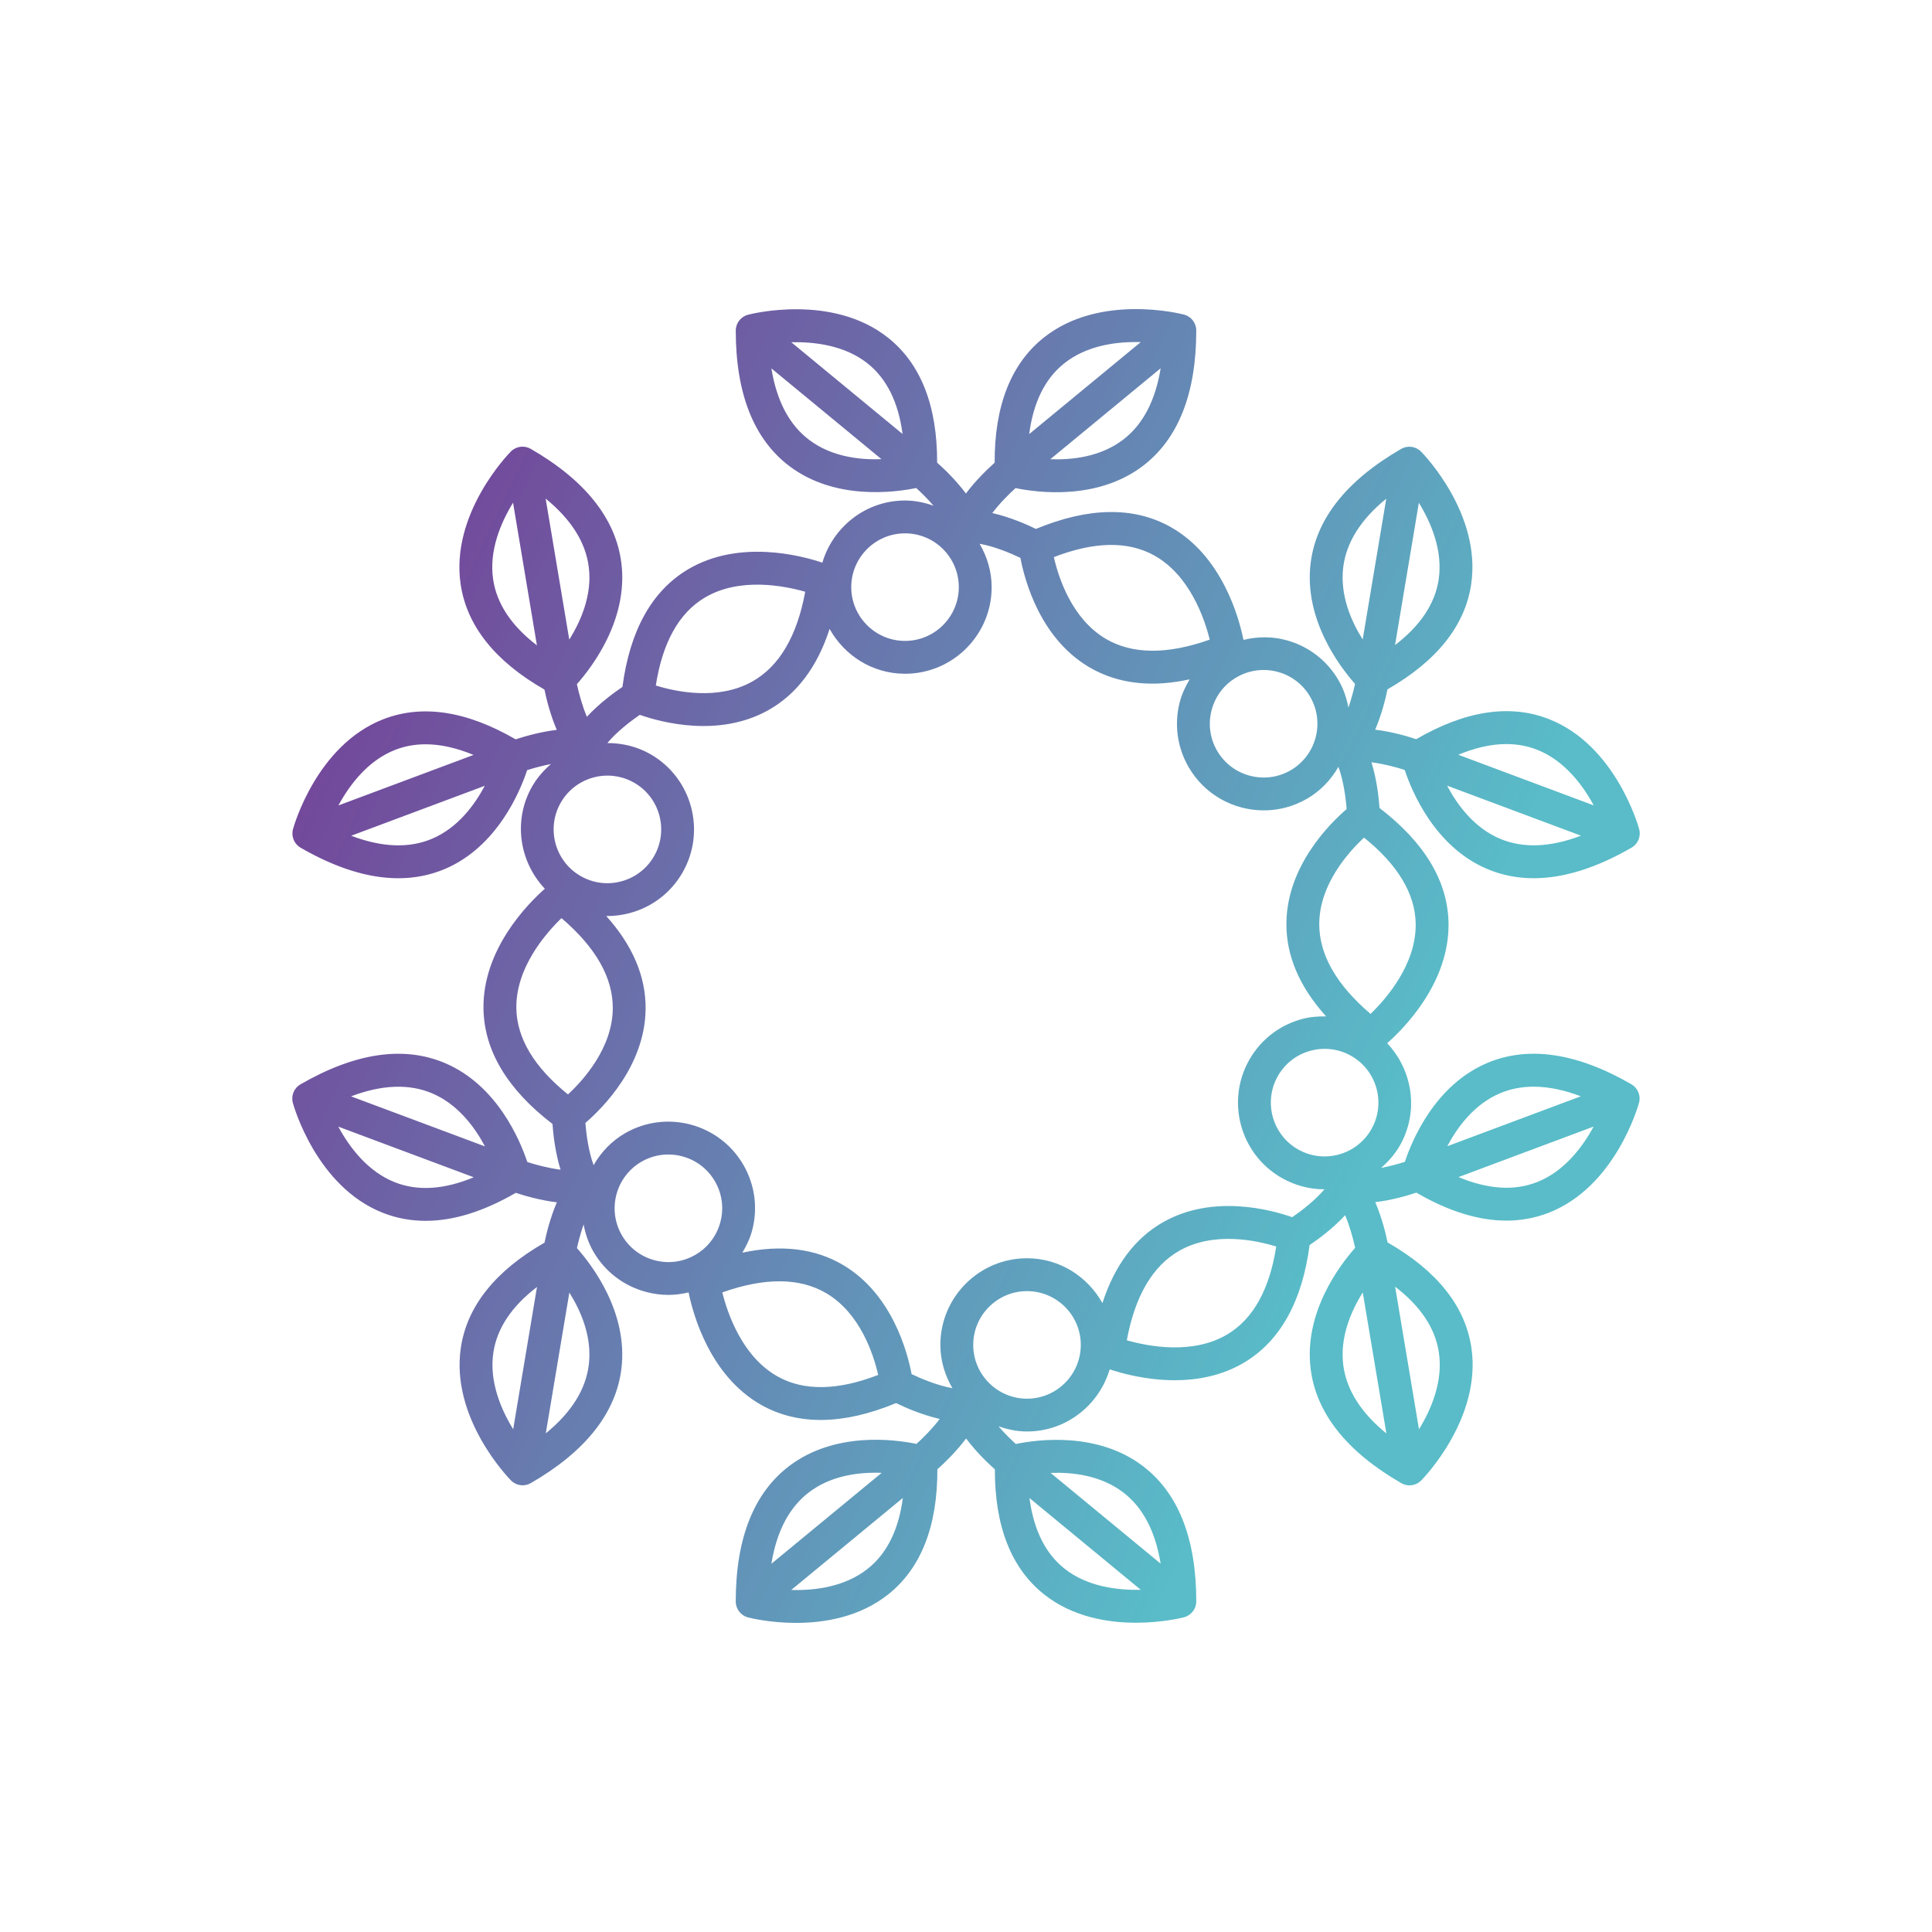 <svg data-v-1084b650="" xmlns="http://www.w3.org/2000/svg" viewBox="0 0 300 300"><!----> <!----> <rect data-v-1084b650="" fill="#ffffff" x="0" y="0" width="300px" height="300px" class="logo-background-square"></rect> <!----> <linearGradient data-v-1084b650="" gradientTransform="rotate(25)" id="53606f40-e123-e695-d9d0-2856027467d2" x1="0%" y1="0%" x2="100%" y2="0%"><stop data-v-1084b650="" offset="0%" style="stop-color: rgb(120, 49, 146); stop-opacity: 1;"></stop> <stop data-v-1084b650="" offset="100%" style="stop-color: rgb(89, 188, 200); stop-opacity: 1;"></stop></linearGradient> <g data-v-1084b650="" id="e375a41e-053c-ec77-6c67-ddd599ca54b5" fill="url(#53606f40-e123-e695-d9d0-2856027467d2)" stroke="none" transform="matrix(0.85,0,0,0.85,22.503,22.503)"><svg xmlns="http://www.w3.org/2000/svg" xmlns:xlink="http://www.w3.org/1999/xlink" version="1.1" x="0px" y="0px" viewBox="0 0 100 100" style="enable-background:new 0 0 100 100;" xml:space="preserve"><path d="M81.728,44.088c0.891,0.378,1.839,0.566,2.84,0.566c1.816,0,3.811-0.621,5.958-1.861c0.394-0.228,0.585-0.692,0.464-1.131  c-0.057-0.208-1.443-5.104-5.483-6.694c-2.373-0.934-5.094-0.523-8.092,1.219c-0.551-0.183-1.497-0.457-2.5-0.579  c0.398-0.929,0.634-1.887,0.751-2.456c3.003-1.723,4.716-3.871,5.094-6.391c0.642-4.288-2.9-7.933-3.051-8.085  c-0.32-0.326-0.819-0.391-1.212-0.164c-3.327,1.921-5.182,4.264-5.513,6.962c-0.42,3.427,1.786,6.31,2.706,7.346  c-0.086,0.395-0.223,0.918-0.404,1.442c-0.11-0.572-0.295-1.131-0.594-1.65c-0.705-1.221-1.843-2.094-3.204-2.458  c-0.863-0.232-1.746-0.217-2.592-0.013c-0.271-1.337-1.295-5.121-4.456-6.885c-2.229-1.243-4.979-1.199-8.183,0.128  c-0.568-0.278-1.581-0.721-2.657-0.967c0.448-0.59,1.006-1.149,1.417-1.519c1.356,0.28,4.964,0.75,7.727-1.331  c2.175-1.639,3.277-4.42,3.277-8.267c0-0.455-0.307-0.853-0.747-0.968c-0.21-0.055-5.143-1.302-8.539,1.403  c-1.996,1.589-3.002,4.149-2.992,7.617c-0.434,0.386-1.143,1.068-1.749,1.875c-0.606-0.809-1.318-1.493-1.753-1.88  c0.01-3.462-0.994-6.02-2.987-7.605c-3.395-2.701-8.319-1.456-8.528-1.401c-0.44,0.115-0.747,0.513-0.747,0.968  c0,3.842,1.102,6.619,3.273,8.256c2.758,2.077,6.358,1.605,7.715,1.328c0.306,0.276,0.693,0.658,1.056,1.078  c-0.547-0.192-1.125-0.317-1.737-0.317c-2.388,0-4.387,1.604-5.035,3.784c-1.292-0.434-5.084-1.44-8.193,0.416  c-2.19,1.309-3.528,3.713-3.98,7.151c-0.524,0.353-1.416,1.01-2.166,1.818c-0.287-0.683-0.492-1.446-0.608-1.987  c0.921-1.036,3.132-3.924,2.711-7.357c-0.332-2.702-2.189-5.048-5.521-6.971c-0.394-0.226-0.892-0.161-1.212,0.163  c-0.151,0.153-3.697,3.802-3.055,8.096c0.378,2.523,2.094,4.675,5.102,6.4c0.117,0.568,0.353,1.524,0.749,2.452  c-1.003,0.121-1.951,0.395-2.504,0.578c-2.992-1.738-5.708-2.147-8.081-1.216c-4.034,1.588-5.419,6.477-5.476,6.685  c-0.121,0.438,0.07,0.903,0.464,1.131c2.145,1.238,4.136,1.859,5.95,1.858c1,0,1.946-0.188,2.836-0.565  c3.178-1.35,4.571-4.702,5.008-6.017c0.385-0.124,0.907-0.267,1.452-0.373c-0.441,0.381-0.833,0.822-1.134,1.342  c-1.194,2.067-0.803,4.601,0.76,6.252c-1.021,0.901-3.791,3.681-3.737,7.303c0.038,2.551,1.451,4.911,4.202,7.022  c0.044,0.63,0.167,1.731,0.491,2.784c-0.735-0.093-1.498-0.297-2.024-0.467c-0.437-1.315-1.832-4.675-5.015-6.026  c-2.508-1.064-5.467-0.629-8.798,1.295c-0.394,0.228-0.585,0.692-0.464,1.131c0.057,0.208,1.443,5.104,5.483,6.694  c0.826,0.325,1.694,0.487,2.602,0.487c1.699,0,3.536-0.57,5.49-1.706c0.551,0.183,1.497,0.457,2.5,0.579  c-0.398,0.929-0.634,1.887-0.751,2.456c-3.003,1.723-4.716,3.871-5.094,6.391c-0.642,4.288,2.9,7.933,3.051,8.085  c0.193,0.196,0.451,0.298,0.712,0.298c0.172,0,0.344-0.044,0.5-0.134c3.327-1.921,5.182-4.264,5.513-6.962  c0.42-3.427-1.786-6.31-2.706-7.346c0.086-0.395,0.223-0.918,0.404-1.442c0.11,0.572,0.295,1.131,0.594,1.65  c0.705,1.221,1.843,2.094,3.204,2.458c0.454,0.122,0.916,0.183,1.374,0.183c0.412,0,0.821-0.056,1.221-0.152  c0.277,1.353,1.306,5.112,4.453,6.867c2.229,1.242,4.979,1.198,8.183-0.128c0.568,0.278,1.583,0.721,2.657,0.967  c-0.448,0.59-1.006,1.149-1.417,1.519c-1.357-0.281-4.964-0.75-7.727,1.331c-2.175,1.639-3.277,4.42-3.277,8.267  c0,0.455,0.307,0.853,0.747,0.968c0.102,0.026,1.316,0.334,2.928,0.334c1.709,0,3.863-0.346,5.611-1.737  c1.996-1.589,3.002-4.149,2.992-7.617c0.434-0.386,1.143-1.068,1.749-1.875c0.606,0.809,1.318,1.493,1.753,1.88  c-0.01,3.462,0.994,6.02,2.987,7.605c1.746,1.39,3.897,1.734,5.604,1.734c1.61,0,2.823-0.307,2.925-0.333  c0.44-0.115,0.747-0.513,0.747-0.968c0-3.842-1.102-6.619-3.273-8.256c-2.758-2.077-6.359-1.606-7.715-1.328  c-0.306-0.276-0.693-0.658-1.056-1.078c0.547,0.192,1.125,0.317,1.737,0.317c2.388,0,4.387-1.604,5.035-3.784  c0.724,0.243,2.225,0.663,3.956,0.663c1.364,0,2.868-0.262,4.237-1.079c2.19-1.309,3.528-3.713,3.98-7.151  c0.524-0.353,1.416-1.01,2.166-1.818c0.287,0.683,0.492,1.446,0.608,1.987c-0.921,1.036-3.132,3.924-2.711,7.357  c0.332,2.702,2.189,5.048,5.521,6.971c0.156,0.09,0.328,0.134,0.5,0.134c0.261,0,0.519-0.102,0.712-0.297  c0.151-0.153,3.697-3.802,3.055-8.096c-0.378-2.523-2.094-4.675-5.102-6.4c-0.117-0.568-0.353-1.523-0.749-2.451  c1.004-0.121,1.951-0.396,2.503-0.58c1.951,1.134,3.785,1.703,5.482,1.703c0.905,0,1.773-0.163,2.599-0.487  c4.034-1.588,5.419-6.477,5.476-6.685c0.121-0.438-0.07-0.903-0.464-1.131c-3.326-1.921-6.281-2.354-8.786-1.293  c-3.178,1.35-4.571,4.702-5.008,6.017c-0.385,0.124-0.908,0.268-1.453,0.373c0.441-0.382,0.834-0.823,1.135-1.343  c1.194-2.067,0.803-4.601-0.76-6.252c1.021-0.901,3.791-3.681,3.737-7.303c-0.038-2.551-1.451-4.911-4.202-7.022  c-0.044-0.63-0.167-1.73-0.491-2.783c0.735,0.093,1.498,0.297,2.024,0.466C77.149,39.377,78.545,42.736,81.728,44.088z   M84.765,36.826c1.672,0.654,2.785,2.146,3.459,3.393l-8.247-3.083C81.773,36.389,83.377,36.284,84.765,36.826z M87.448,42.063  c-1.878,0.716-3.528,0.777-4.929,0.188c-1.573-0.664-2.603-2.058-3.226-3.235L87.448,42.063z M77.575,21.792  c0.74,1.205,1.474,2.911,1.205,4.682c-0.223,1.468-1.113,2.802-2.655,3.982L77.575,21.792z M59.549,17.963  c-1.362,1.031-3.084,1.227-4.415,1.176l6.718-5.538C61.531,15.584,60.761,17.046,59.549,17.963z M55.974,13.306  c1.305-1.042,2.995-1.304,4.363-1.304c0.104,0,0.205,0.001,0.305,0.004l-6.795,5.602C54.099,15.677,54.811,14.234,55.974,13.306z   M40.446,17.96c-1.208-0.914-1.978-2.373-2.297-4.351l6.7,5.524C43.534,19.19,41.806,18.989,40.446,17.96z M39.359,12.015  c1.398-0.03,3.257,0.18,4.656,1.298c1.159,0.927,1.869,2.365,2.121,4.29L39.359,12.015z M21.208,26.48  c-0.27-1.775,0.467-3.486,1.209-4.692l1.453,8.685C22.324,29.289,21.432,27.951,21.208,26.48z M15.235,36.839  c0.581-0.228,1.2-0.341,1.855-0.341c0.906,0,1.881,0.217,2.922,0.648l-8.229,3.076C12.457,38.979,13.567,37.492,15.235,36.839z   M17.477,42.253c-1.397,0.59-3.045,0.526-4.916-0.186l8.134-3.041C20.072,40.202,19.046,41.591,17.477,42.253z M15.235,63.174  c-1.672-0.654-2.785-2.146-3.459-3.393l8.247,3.083C18.228,63.612,16.624,63.717,15.235,63.174z M12.552,57.937  c1.879-0.714,3.529-0.776,4.929-0.188c1.573,0.664,2.603,2.058,3.226,3.235L12.552,57.937z M22.425,78.208  c-0.74-1.205-1.474-2.911-1.205-4.682c0.223-1.468,1.113-2.802,2.655-3.982L22.425,78.208z M40.451,82.037  c1.238-0.938,2.773-1.183,4.043-1.183c0.127,0,0.251,0.002,0.372,0.007l-6.718,5.538C38.469,84.417,39.239,82.954,40.451,82.037z   M44.026,86.694c-1.403,1.121-3.249,1.344-4.668,1.3l6.795-5.602C45.901,84.323,45.189,85.766,44.026,86.694z M59.554,82.04  c1.208,0.914,1.978,2.373,2.297,4.351l-6.7-5.524C56.471,80.814,58.194,81.012,59.554,82.04z M60.641,87.985  c-1.397,0.031-3.257-0.18-4.656-1.298c-1.159-0.927-1.869-2.365-2.121-4.29L60.641,87.985z M78.792,73.52  c0.27,1.775-0.467,3.486-1.209,4.692l-1.453-8.685C77.676,70.711,78.568,72.049,78.792,73.52z M84.765,63.161  c-1.385,0.543-2.983,0.436-4.777-0.308l8.229-3.076C87.543,61.021,86.433,62.508,84.765,63.161z M82.523,57.747  c0.632-0.267,1.314-0.399,2.046-0.399c0.887,0,1.845,0.195,2.87,0.585l-8.134,3.041C79.928,59.798,80.954,58.409,82.523,57.747z   M72.97,25.718c0.185-1.508,1.063-2.907,2.62-4.176l-1.435,8.573C73.449,28.993,72.762,27.415,72.97,25.718z M68.971,32.085  c0.846,0.227,1.552,0.769,1.989,1.526c0.903,1.563,0.365,3.57-1.199,4.474c-1.563,0.902-3.571,0.365-4.474-1.198  c-0.438-0.758-0.554-1.641-0.327-2.485c0.226-0.846,0.768-1.552,1.525-1.989c0.505-0.292,1.064-0.44,1.632-0.44  C68.402,31.972,68.688,32.009,68.971,32.085z M61.458,24.998c2.157,1.197,3.058,3.823,3.383,5.127  c-2.59,0.918-4.718,0.902-6.332-0.05c-2.071-1.223-2.879-3.734-3.161-4.975C57.812,24.146,59.864,24.112,61.458,24.998z   M46.286,23.653c1.806,0,3.275,1.47,3.275,3.275s-1.47,3.275-3.275,3.275s-3.275-1.47-3.275-3.275S44.48,23.653,46.286,23.653z   M34.076,27.576c2.116-1.27,4.842-0.735,6.133-0.367c-0.5,2.703-1.577,4.537-3.21,5.459c-2.093,1.185-4.673,0.628-5.889,0.251  C31.515,30.311,32.511,28.515,34.076,27.576z M26.525,44.517c-1.563-0.902-2.102-2.909-1.198-4.474  c0.606-1.05,1.709-1.638,2.842-1.638c0.556,0,1.117,0.142,1.632,0.438c1.564,0.903,2.103,2.91,1.199,4.475  c-0.438,0.758-1.144,1.3-1.989,1.525C28.168,45.072,27.283,44.955,26.525,44.517z M27.029,25.712  c0.212,1.694-0.48,3.282-1.189,4.411l-1.438-8.586C25.96,22.806,26.841,24.204,27.029,25.712z M22.618,52.578  c-0.041-2.467,1.782-4.561,2.749-5.494c2.091,1.784,3.141,3.634,3.123,5.509c-0.023,2.405-1.795,4.361-2.728,5.226  C23.706,56.164,22.648,54.403,22.618,52.578z M27.03,74.282c-0.185,1.508-1.063,2.907-2.62,4.176l1.435-8.573  C26.551,71.007,27.238,72.585,27.03,74.282z M31.029,67.915c-0.846-0.227-1.552-0.769-1.989-1.526  c-0.903-1.563-0.365-3.57,1.199-4.474c0.515-0.297,1.076-0.438,1.632-0.438c1.133,0,2.236,0.588,2.842,1.637  c0.438,0.758,0.554,1.641,0.327,2.485c-0.226,0.846-0.768,1.552-1.525,1.989C32.756,68.027,31.874,68.143,31.029,67.915z   M38.542,75.002c-2.157-1.197-3.058-3.823-3.383-5.127c2.59-0.918,4.718-0.902,6.332,0.05c2.071,1.223,2.879,3.734,3.161,4.975  C42.189,75.854,40.138,75.889,38.542,75.002z M53.714,76.347c-1.806,0-3.275-1.47-3.275-3.275s1.47-3.275,3.275-3.275  s3.275,1.47,3.275,3.275S55.52,76.347,53.714,76.347z M65.924,72.424c-2.116,1.27-4.842,0.735-6.133,0.367  c0.5-2.703,1.577-4.537,3.21-5.459c2.095-1.184,4.674-0.626,5.889-0.251C68.485,69.689,67.489,71.485,65.924,72.424z M69.865,65.294  c-1.308-0.457-4.82-1.406-7.835,0.289c-1.734,0.974-2.977,2.637-3.724,4.944c-0.901-1.62-2.611-2.731-4.593-2.731  c-2.909,0-5.275,2.366-5.275,5.275c0,0.964,0.279,1.856,0.732,2.635c-0.868-0.149-1.858-0.556-2.483-0.854  c-0.258-1.362-1.192-4.877-4.167-6.642c-1.711-1.015-3.771-1.26-6.141-0.754c0.25-0.417,0.463-0.858,0.593-1.34  c0.364-1.361,0.177-2.782-0.527-4.003c-1.455-2.519-4.688-3.384-7.206-1.931c-0.817,0.472-1.459,1.149-1.917,1.945  c-0.305-0.828-0.448-1.881-0.501-2.571c1.051-0.904,3.628-3.472,3.668-6.93c0.023-1.98-0.789-3.88-2.399-5.673  c0.022,0,0.043,0.004,0.065,0.004c0.458,0,0.919-0.061,1.373-0.182c1.361-0.365,2.499-1.237,3.204-2.458  c1.454-2.52,0.588-5.752-1.932-7.207c-0.816-0.471-1.724-0.689-2.642-0.687c0.565-0.677,1.405-1.327,1.976-1.718  c1.309,0.458,4.82,1.406,7.835-0.289c1.734-0.974,2.977-2.637,3.724-4.944c0.901,1.62,2.611,2.731,4.593,2.731  c2.909,0,5.275-2.366,5.275-5.275c0-0.966-0.28-1.859-0.734-2.639c0.871,0.147,1.859,0.559,2.485,0.858  c0.258,1.362,1.192,4.877,4.167,6.642c1.141,0.677,2.436,1.015,3.875,1.015c0.718,0,1.475-0.091,2.265-0.259  c-0.249,0.417-0.462,0.857-0.592,1.338c-0.364,1.361-0.177,2.782,0.527,4.003c0.977,1.69,2.753,2.636,4.577,2.636  c0.895,0,1.801-0.227,2.629-0.705c0.817-0.472,1.459-1.149,1.917-1.945c0.305,0.828,0.448,1.881,0.501,2.571  c-1.051,0.904-3.628,3.472-3.668,6.93c-0.024,1.988,0.794,3.895,2.417,5.695c-0.486-0.008-0.974,0.027-1.456,0.156  c-1.361,0.365-2.499,1.237-3.204,2.458c-1.454,2.52-0.588,5.752,1.932,7.207c0.811,0.468,1.712,0.708,2.625,0.709  C71.259,64.267,70.43,64.907,69.865,65.294z M70.199,61.156c-1.564-0.903-2.103-2.91-1.199-4.475c0.438-0.758,1.144-1.3,1.989-1.525  c0.281-0.076,0.568-0.113,0.853-0.113c0.567,0,1.128,0.148,1.633,0.44c1.563,0.902,2.102,2.909,1.198,4.474  C73.769,61.521,71.763,62.06,70.199,61.156z M72.971,74.288c-0.212-1.694,0.48-3.282,1.189-4.411l1.438,8.586  C74.04,77.194,73.159,75.796,72.971,74.288z M77.382,47.422c0.041,2.467-1.782,4.561-2.749,5.494  c-2.091-1.784-3.141-3.634-3.123-5.509c0.023-2.405,1.795-4.361,2.728-5.226C76.294,43.836,77.352,45.597,77.382,47.422z"></path></svg></g></svg>